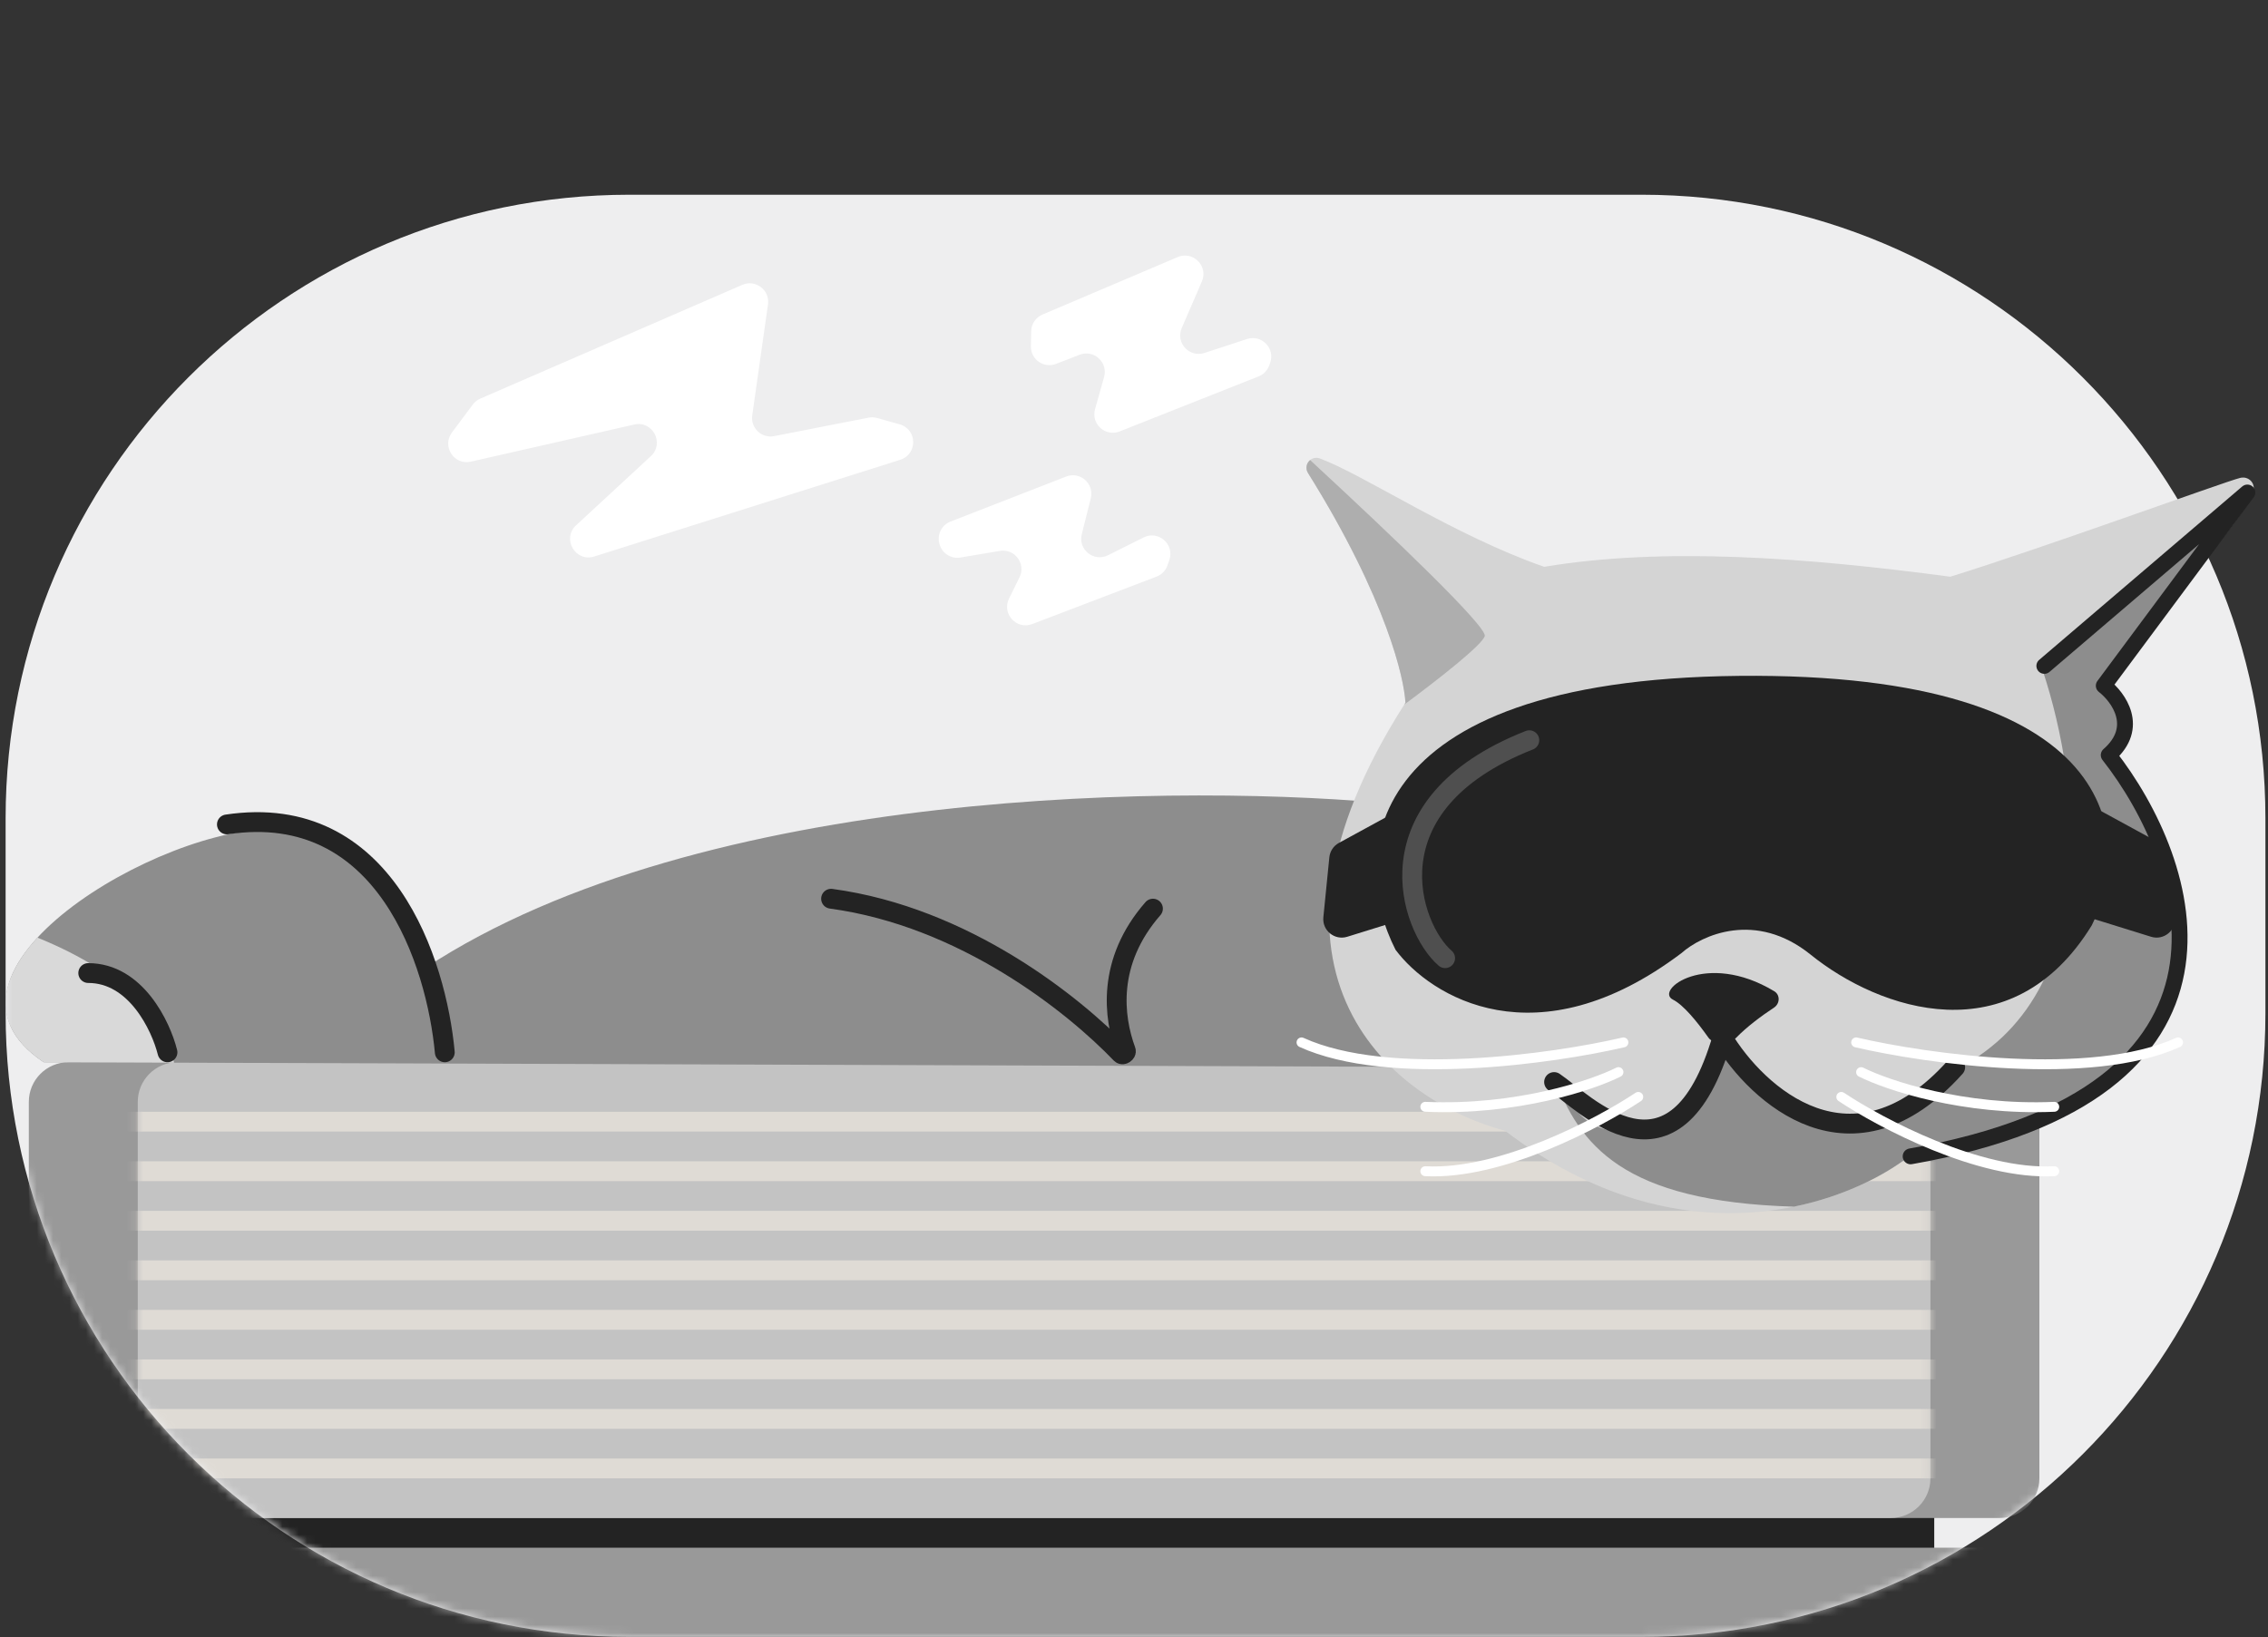 <svg width="277" height="200" viewBox="0 0 277 200" fill="none" xmlns="http://www.w3.org/2000/svg">
<rect x="0" y="0" width="277" height="200" fill="#333333" stroke="none"/>
<path d="M276.685 99.981C276.685 57.902 242.573 23.79 200.494 23.79H76.875C34.796 23.79 0.685 57.902 0.685 99.981V123.79C0.685 165.869 34.796 199.981 76.875 199.981H200.494C242.573 199.981 276.685 165.869 276.685 123.79V99.981Z" fill="#EEEEEF"/>
<mask id="mask0_2142_19352" style="mask-type:alpha" maskUnits="userSpaceOnUse" x="0" y="-1" width="277" height="201">
<path d="M276.685 -0.02H0.685V123.79C0.685 165.869 34.796 199.98 76.875 199.98H200.494C242.573 199.98 276.685 165.869 276.685 123.79V-0.02Z" fill="#23BA3B"/>
</mask>
<g mask="url(#mask0_2142_19352)">
<rect x="17.34" y="171.409" width="218.897" height="28.571" rx="2.421" fill="#232323"/>
<rect x="3.52" y="129.772" width="245.559" height="55.682" rx="4.842" fill="#999999"/>
<rect x="3.52" y="189.086" width="245.559" height="10.894" rx="2.421" fill="#999999"/>
<rect x="16.826" y="129.772" width="218.946" height="55.682" rx="4.842" fill="#C3C3C3"/>
<path d="M51.906 118.273C85.776 96 145.452 95.677 171.056 98.3L184.967 130.377L5.335 129.772C-10.996 118.878 19.85 100.721 33.761 101.326C44.89 101.81 50.495 112.825 51.906 118.273Z" fill="#8D8D8D"/>
<path d="M21.259 129.826L5.335 129.772C-1.339 125.32 -0.134 119.654 4.576 114.552C15.749 119.074 20.113 124.971 21.259 129.826Z" fill="#D9D9D9"/>
<g opacity="0.5">
<mask id="mask1_2142_19352" style="mask-type:alpha" maskUnits="userSpaceOnUse" x="16" y="129" width="220" height="57">
<rect x="16.826" y="129.772" width="218.946" height="55.682" rx="4.842" fill="#E69E3B"/>
</mask>
<g mask="url(#mask1_2142_19352)">
<rect x="13.197" y="135.825" width="232.253" height="2.421" fill="#FBF3E7"/>
<rect x="13.197" y="141.877" width="232.253" height="2.421" fill="#FBF3E7"/>
<rect x="13.197" y="147.93" width="232.253" height="2.421" fill="#FBF3E7"/>
<rect x="13.197" y="153.982" width="232.253" height="2.421" fill="#FBF3E7"/>
<rect x="13.197" y="160.034" width="232.253" height="2.421" fill="#FBF3E7"/>
<rect x="13.197" y="166.087" width="232.253" height="2.421" fill="#FBF3E7"/>
<rect x="13.197" y="172.14" width="232.253" height="2.421" fill="#FBF3E7"/>
<rect x="13.197" y="178.191" width="232.253" height="2.421" fill="#FBF3E7"/>
</g>
</g>
<path d="M54.325 128.562C53.317 117.667 47.067 97.815 27.713 100.721" stroke="#232323" stroke-width="2.421" stroke-linecap="round" stroke-linejoin="round"/>
<path d="M140.815 111.009C135.136 117.505 136.004 124.312 137.502 128.364C137.602 128.635 137.116 128.955 136.916 128.746C131.152 122.73 117.797 112.002 101.502 109.799" stroke="#232323" stroke-width="2.421" stroke-linecap="round" stroke-linejoin="round"/>
<path fill-rule="evenodd" clip-rule="evenodd" d="M161.195 56.008C160.709 55.828 160.163 55.977 159.837 56.379C159.51 56.78 159.474 57.346 159.749 57.785C164.548 65.469 167.534 71.85 169.317 76.688C170.979 81.197 171.573 84.303 171.652 85.853C161.07 102.365 160.613 114.627 164.781 123.277C168.883 131.791 177.292 136.425 183.821 138.145C205.312 154.623 225.451 147.29 233.235 141.22C243.947 139.856 251.528 137.006 256.675 133.178C261.905 129.288 264.562 124.429 265.438 119.277C267.104 109.473 262.299 98.807 257.288 91.73C257.955 90.922 258.398 90.117 258.624 89.315C258.928 88.238 258.819 87.24 258.444 86.378C258.002 85.36 257.218 84.583 256.413 84.029C259.982 79.845 264.765 74.141 268.591 69.37C270.68 66.765 272.499 64.417 273.678 62.743C274.258 61.92 274.725 61.203 274.983 60.68C275.05 60.545 275.115 60.399 275.164 60.252C275.208 60.123 275.272 59.903 275.268 59.648C275.263 59.384 275.167 58.848 274.632 58.529C274.183 58.261 273.74 58.35 273.583 58.39C271.62 58.881 249.337 67.012 238.192 70.459C220.418 68.08 203.112 66.827 188.596 69.248C177.517 65.388 166.601 58.012 161.195 56.008ZM272.873 59.475L272.872 59.478C272.875 59.468 272.876 59.466 272.873 59.475Z" fill="#D4D4D4"/>
<path d="M218.927 96.819C220.433 98.482 228.97 97.656 234.762 96.784C235.778 96.631 236.079 95.402 235.178 94.909C227.507 90.719 216.933 94.618 218.927 96.819Z" fill="#AEAEAE"/>
<path d="M201.165 95.721C199.952 97.609 191.396 98.195 185.539 98.285C184.512 98.301 184.013 97.138 184.821 96.504C191.702 91.112 202.772 93.223 201.165 95.721Z" fill="#AEAEAE"/>
<path d="M222.466 110.404L225.491 105.562C228.716 105.764 236.256 105.32 240.611 101.931" stroke="#232323" stroke-width="2.421" stroke-linecap="round"/>
<path d="M199.483 110.404L196.459 105.562C193.234 105.764 185.693 105.32 181.339 101.931" stroke="#232323" stroke-width="2.421" stroke-linecap="round"/>
<path d="M171.506 86.082C175.798 82.893 180.966 78.839 181.339 77.721C181.704 76.624 170.126 65.555 160.009 56.206C159.946 56.257 159.889 56.315 159.837 56.379C159.51 56.78 159.474 57.345 159.749 57.785C164.548 65.469 167.534 71.85 169.317 76.688C170.979 81.197 171.573 84.303 171.652 85.853C171.603 85.929 171.554 86.006 171.506 86.082Z" fill="#AEAEAE"/>
<path d="M274.65 61.278C274.594 61.109 274.538 60.941 274.482 60.774L249.079 80.747C253.716 93.659 258.03 121.783 238.192 130.982C232.95 136.43 220.289 143.329 211.58 127.351C210.37 130.781 206.378 137.761 200.088 138.245C193.798 138.73 192.427 135.824 189.806 131.588C192.9 139.844 198.11 146.813 219.107 147.418C225.265 146.157 230.193 143.592 233.235 141.22C243.947 139.856 251.528 137.006 256.675 133.178C261.905 129.287 264.562 124.429 265.438 119.277C267.104 109.473 262.299 98.807 257.288 91.729C257.955 90.921 258.398 90.117 258.624 89.315C258.928 88.237 258.819 87.24 258.444 86.378C258.002 85.359 257.218 84.582 256.413 84.029C259.982 79.844 264.765 74.141 268.591 69.37C270.68 66.764 272.499 64.417 273.678 62.743C274.061 62.2 274.394 61.703 274.65 61.278Z" fill="#8D8D8D"/>
<path d="M189.806 132.193C193.435 134.614 204.564 146.598 210.37 126.746C214.604 133.807 226.217 144.419 238.797 130.378" stroke="#232323" stroke-width="2.421" stroke-linecap="round" stroke-linejoin="round"/>
<path d="M204.322 122.125C205.599 122.764 207.299 124.846 208.655 126.767C209.293 127.671 211.275 127.581 212.044 126.785C213.341 125.445 215.15 124.1 216.668 123.1C217.395 122.621 217.443 121.548 216.696 121.099C208.362 116.076 202.041 120.983 204.322 122.125Z" fill="#232323"/>
<path d="M249.683 81.353L274.481 60.17L256.941 83.774C258.756 85.187 261.417 88.858 257.546 92.248C267.828 105.361 277.384 133.525 233.353 141.272" stroke="#232323" stroke-width="1.937" stroke-linecap="round" stroke-linejoin="round"/>
<path d="M198.274 127.352C189.604 129.369 169.605 132.193 158.96 127.352" stroke="white" stroke-width="1.21" stroke-linecap="round"/>
<path d="M197.669 130.983C194.443 132.597 185.209 135.704 174.08 135.22" stroke="white" stroke-width="1.21" stroke-linecap="round"/>
<path d="M200.088 134.01C195.249 137.238 183.274 143.573 174.08 143.088" stroke="white" stroke-width="1.21" stroke-linecap="round"/>
<path d="M226.7 127.352C235.37 129.369 255.369 132.193 266.014 127.352" stroke="white" stroke-width="1.21" stroke-linecap="round"/>
<path d="M227.305 130.983C230.531 132.597 239.765 135.704 250.893 135.22" stroke="white" stroke-width="1.21" stroke-linecap="round"/>
<path d="M224.886 134.01C229.725 137.238 241.7 143.573 250.893 143.088" stroke="white" stroke-width="1.21" stroke-linecap="round"/>
<path d="M20.455 128.562C19.649 125.334 16.584 118.878 10.778 118.878" stroke="#232323" stroke-width="2.421" stroke-linecap="round" stroke-linejoin="round"/>
<path d="M212.362 82.572C259.311 82.094 260.669 102.689 255.479 113.047C245.697 128.982 229.529 123.405 221.145 116.632C214.438 111.215 207.837 114.242 205.375 116.433C187.649 129.818 174.701 121.745 170.443 116.035C164.853 105.08 165.412 83.05 212.362 82.572Z" fill="#232323"/>
<path d="M263.741 102.981L254.351 97.855C253.027 97.133 251.381 97.885 251.061 99.358L249.167 108.077C248.919 109.221 249.586 110.366 250.705 110.714L262.721 114.445C264.266 114.925 265.8 113.673 265.639 112.064L264.907 104.739C264.832 103.996 264.396 103.338 263.741 102.981Z" fill="#232323"/>
<path d="M163.525 102.981L172.915 97.855C174.239 97.133 175.885 97.885 176.205 99.358L178.099 108.077C178.347 109.221 177.68 110.366 176.561 110.714L164.545 114.445C163 114.925 161.466 113.673 161.627 112.064L162.359 104.739C162.433 103.996 162.87 103.338 163.525 102.981Z" fill="#232323"/>
<path opacity="0.2" d="M176.5 117.062C172.266 113.431 166.823 98.3 186.782 90.432" stroke="white" stroke-width="2.421" stroke-linecap="round"/>
</g>
<path d="M55.193 52.849L57.744 49.424C57.979 49.108 58.294 48.858 58.656 48.701L90.662 34.799C92.281 34.096 94.045 35.439 93.797 37.188L91.874 50.75C91.655 52.288 93.019 53.582 94.543 53.283L106.077 51.025C106.424 50.957 106.782 50.971 107.123 51.067L109.884 51.844C112.043 52.452 112.091 55.496 109.952 56.172L72.575 67.988C70.275 68.715 68.59 65.814 70.361 64.176L79.493 55.727C81.19 54.157 79.714 51.354 77.46 51.866L57.503 56.401C55.457 56.866 53.939 54.532 55.193 52.849Z" fill="white"/>
<path d="M130.213 58.22L116.089 63.72C115.012 64.14 114.425 65.305 114.729 66.42L114.745 66.481C115.05 67.601 116.154 68.307 117.298 68.114L122.118 67.303C123.934 66.998 125.332 68.876 124.518 70.529L123.235 73.134C122.328 74.976 124.148 76.975 126.065 76.243L141.258 70.445C141.88 70.208 142.366 69.708 142.585 69.079L142.814 68.424C143.482 66.509 141.485 64.753 139.672 65.66L135.32 67.837C133.593 68.701 131.649 67.141 132.12 65.268L133.223 60.874C133.669 59.095 131.922 57.554 130.213 58.22Z" fill="white"/>
<path d="M143.837 31.406L127.319 38.43C126.5 38.778 125.961 39.575 125.944 40.464L125.907 42.305C125.875 43.911 127.483 45.035 128.98 44.455L131.857 43.341C133.593 42.668 135.35 44.266 134.847 46.058L133.739 49.998C133.234 51.797 135.007 53.397 136.745 52.709L153.721 45.984C154.329 45.743 154.803 45.251 155.02 44.635L155.132 44.316C155.755 42.549 154.081 40.836 152.3 41.419L147.104 43.12C145.254 43.726 143.556 41.864 144.329 40.077L146.793 34.381C147.602 32.509 145.713 30.608 143.837 31.406Z" fill="white"/>
</svg>
